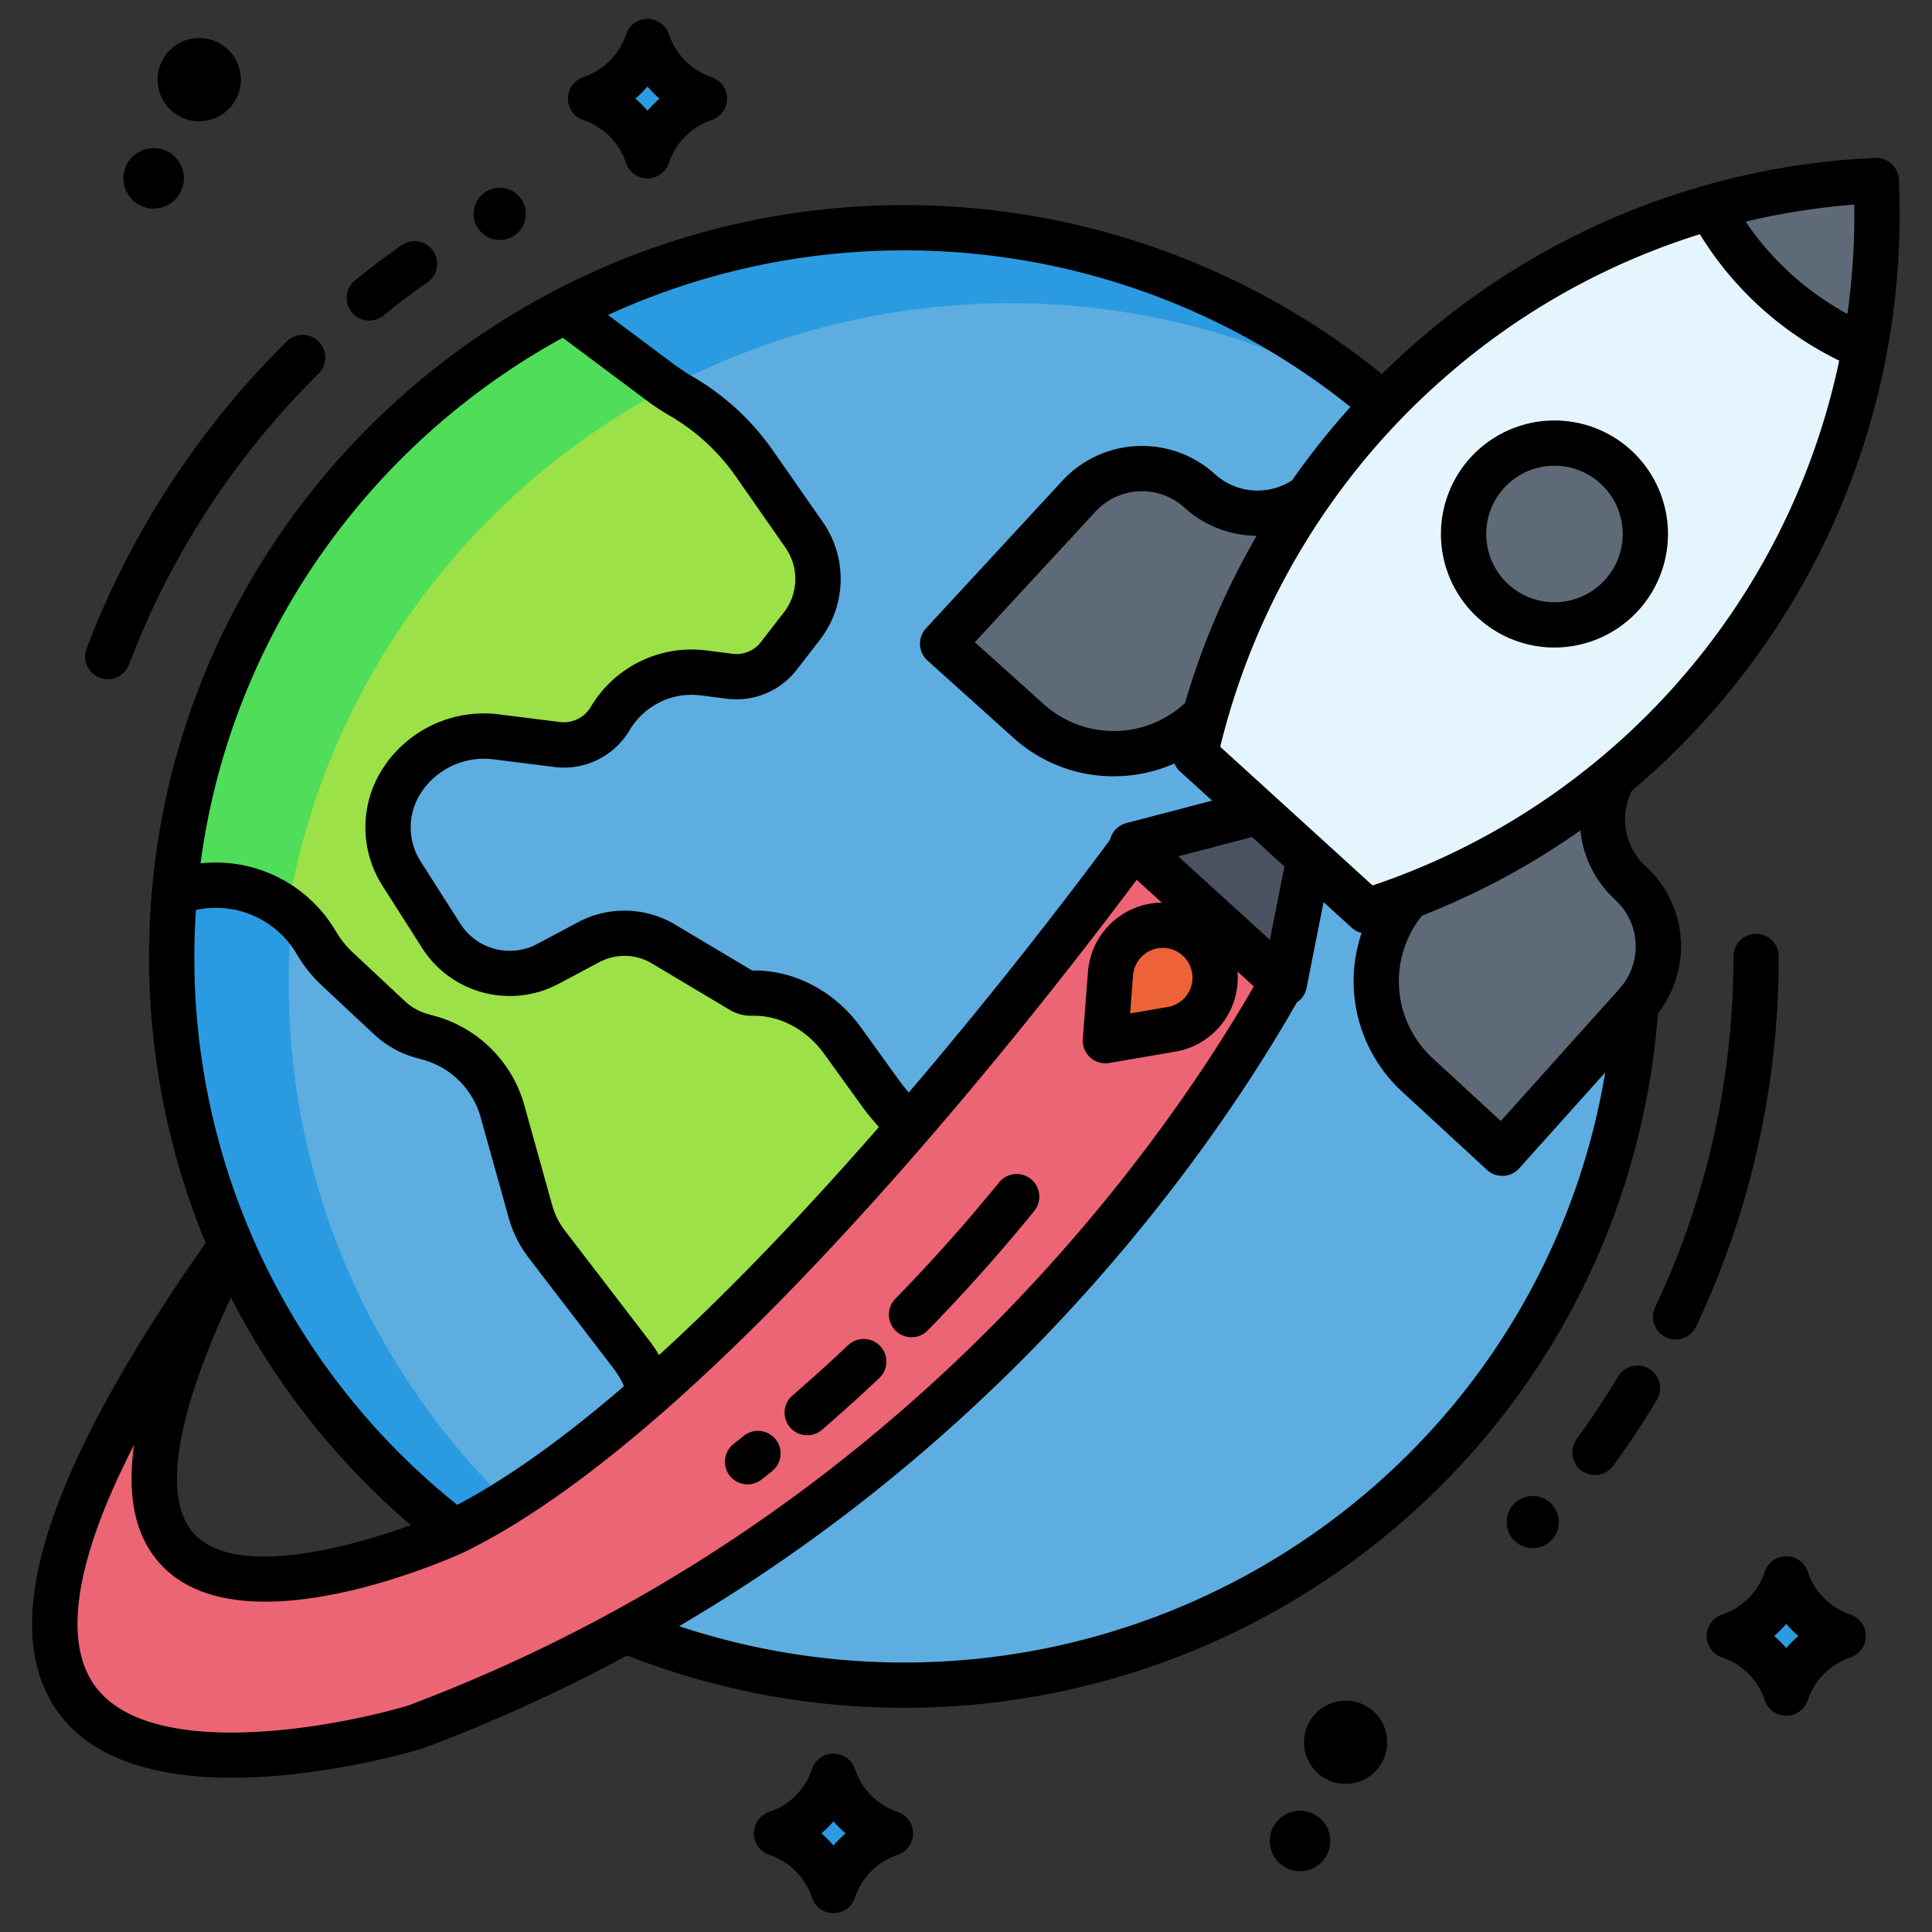 <?xml version="1.0"?>
<svg xmlns="http://www.w3.org/2000/svg" xmlns:xlink="http://www.w3.org/1999/xlink" xmlns:svgjs="http://svgjs.com/svgjs" version="1.1" width="512" height="512" x="0" y="0" viewBox="0 0 512 512" style="enable-background:new 0 0 512 512" xml:space="preserve" class=""><rect x="0" y="0" width="512" height="512" fill="#333333" stroke="none"/><g><path xmlns="http://www.w3.org/2000/svg" d="m497.22 47.84c.14 3.09.22 6.16.22 9.21a192.591 192.591 0 0 1 -3.19 35l-.21-.04a82.7 82.7 0 0 1 -40.61-36.81l-.1-.19a192.782 192.782 0 0 1 43.89-7.17z" fill="#5f6a78" data-original="#5f6a78" style="" class=""/><path xmlns="http://www.w3.org/2000/svg" d="m373.28 237.6q-5.415 2.085-10.99 3.84l-15.35-13.97-13.48-12.28-16.72-15.21q1.17-5.31 2.65-10.51a193.1 193.1 0 0 1 27.16-57.72 195.747 195.747 0 0 1 106.78-76.74l.1.19a82.7 82.7 0 0 0 40.61 36.81l.21.04a193.531 193.531 0 0 1 -66.54 113.59 192.508 192.508 0 0 1 -54.43 31.96z" fill="#e5f5fd" data-original="#e5f5fd" style="" class=""/><path xmlns="http://www.w3.org/2000/svg" d="m479.15 427.77a23.815 23.815 0 0 0 9.32 5.78 23.978 23.978 0 0 0 -15.09 15.14 23.888 23.888 0 0 0 -15.09-15.14 23.873 23.873 0 0 0 15.09-15.13 23.833 23.833 0 0 0 5.77 9.35z" fill="#2b9be1" data-original="#3090fc" style="" class=""/><path xmlns="http://www.w3.org/2000/svg" d="m433.52 266.18-35.39 39.44-22.59-20.83a33.639 33.639 0 0 1 -2.26-47.19 192.508 192.508 0 0 0 54.43-31.96l.03.03a22.748 22.748 0 0 0 4.32 28.32 22.755 22.755 0 0 1 1.51 32.13z" fill="#5f6a78" data-original="#5f6a78" style="" class=""/><path xmlns="http://www.w3.org/2000/svg" d="m398.13 305.62 35.39-39.44c-6.58 100.73-90.83 180.41-193.8 180.41a194.6 194.6 0 0 1 -73.95-14.49v-.01c103.28-56.69 156.88-141.28 173.77-171.32l.43-.47.39.36 6.58-33.19 15.35 13.97q5.565-1.755 10.99-3.84a33.639 33.639 0 0 0 2.26 47.19z" fill="#5dade0" data-original="#49bdff" style="" class=""/><path xmlns="http://www.w3.org/2000/svg" d="m366.6 107.26a196.108 196.108 0 0 0 -20.05 24.49 22.765 22.765 0 0 1 -28.6-1.64 22.754 22.754 0 0 0 -32.14 1.5l-36 38.98 22.85 20.55a33.667 33.667 0 0 0 46.73-1.67q-1.485 5.205-2.65 10.51l16.72 15.21-33.44 8.74.35.32c-9.16 12.43-31.56 42.14-59.54 74.48l-5.15-6.02c-.79-.92-1.54-1.88-2.25-2.87l-10.11-14.01c-5.59-7.75-14.53-12.89-24.13-12.64a4.961 4.961 0 0 1 -2.74-.72l-20.66-12.32a20.2 20.2 0 0 0 -19.75-.48l-10.89 5.8a21.46 21.46 0 0 1 -28.17-7.37l-10.58-16.6a22.773 22.773 0 0 1 .39-25.06 25.942 25.942 0 0 1 24.82-11.16l15.86 2.01a14.29 14.29 0 0 0 14.17-6.76 25.1 25.1 0 0 1 24.85-12.19l6.93.88a14.186 14.186 0 0 0 12.92-5.33l6.11-7.89a20.438 20.438 0 0 0 .62-24.31l-13.18-18.89a60.759 60.759 0 0 0 -19.3-17.77 60.869 60.869 0 0 1 -5.81-3.85l-11.11-8.29-14.07-10.53a195.227 195.227 0 0 1 217 24.9z" fill="#5dade0" data-original="#49bdff" style="" class=""/><path xmlns="http://www.w3.org/2000/svg" d="m300.37 224.25-.35-.32 33.44-8.74 13.48 12.28-6.58 33.19-.39-.36z" fill="#4a5160" data-original="#4a5160" style="" class=""/><path xmlns="http://www.w3.org/2000/svg" d="m339.97 260.3-.43.47c-16.89 30.04-70.49 114.63-173.77 171.32a429.546 429.546 0 0 1 -55.61 25.55s-177.35 54.02-48.92-127.41c-68.22 132.37 56.68 76.9 59.22 75.68l.01-.01c16.5-8.09 34.35-21.28 52.22-37.02 23.71-20.87 47.45-46.23 68.14-70.15 27.98-32.34 50.38-62.05 59.54-74.48z" fill="#ec6574" data-original="#fadf4a" style="" class=""/><path xmlns="http://www.w3.org/2000/svg" d="m317.95 130.11a22.765 22.765 0 0 0 28.6 1.64 193.1 193.1 0 0 0 -27.16 57.72 33.667 33.667 0 0 1 -46.73 1.67l-22.85-20.55 36-38.98a22.754 22.754 0 0 1 32.14-1.5z" fill="#5f6a78" data-original="#5f6a78" style="" class=""/><path xmlns="http://www.w3.org/2000/svg" d="m235.68 292.71 5.15 6.02c-20.69 23.92-44.43 49.28-68.14 70.15l-.66-.74a28.185 28.185 0 0 0 -4.65-9.11l-22.43-29.24a25.915 25.915 0 0 1 -4.4-8.82l-7.4-26.55a28.052 28.052 0 0 0 -19.6-19.41l-1.61-.43a20.888 20.888 0 0 1 -8.74-4.87l-13.81-12.92a31.32 31.32 0 0 1 -5.58-6.98 30.8 30.8 0 0 0 -32.48-14.66l-2.65.52-2.33-.22c6.19-66.62 46.43-123.44 103.25-153.09l14.07 10.53 11.11 8.29a60.869 60.869 0 0 0 5.81 3.85 60.759 60.759 0 0 1 19.3 17.77l13.18 18.89a20.438 20.438 0 0 1 -.62 24.31l-6.11 7.89a14.186 14.186 0 0 1 -12.92 5.33l-6.93-.88a25.1 25.1 0 0 0 -24.85 12.19 14.29 14.29 0 0 1 -14.17 6.76l-15.86-2.01a25.942 25.942 0 0 0 -24.82 11.16 22.773 22.773 0 0 0 -.39 25.06l10.58 16.6a21.46 21.46 0 0 0 28.17 7.37l10.89-5.8a20.2 20.2 0 0 1 19.75.48l20.66 12.32a4.961 4.961 0 0 0 2.74.72c9.6-.25 18.54 4.89 24.13 12.64l10.11 14.01c.71.99 1.46 1.95 2.25 2.87z" fill="#9be147" data-original="#9be147" style="" class=""/><path xmlns="http://www.w3.org/2000/svg" d="m226.65 480.08a23.722 23.722 0 0 0 9.32 5.79 23.933 23.933 0 0 0 -15.09 15.13 23.851 23.851 0 0 0 -15.09-15.13 23.918 23.918 0 0 0 15.09-15.14 23.9 23.9 0 0 0 5.77 9.35z" fill="#2b9be1" data-original="#3090fc" style="" class=""/><path xmlns="http://www.w3.org/2000/svg" d="m177.35 20.35a23.924 23.924 0 0 0 9.33 5.78 23.918 23.918 0 0 0 -15.09 15.14 23.911 23.911 0 0 0 -15.09-15.14 23.873 23.873 0 0 0 15.09-15.13 23.927 23.927 0 0 0 5.76 9.35z" fill="#2b9be1" data-original="#3090fc" style="" class=""/><path xmlns="http://www.w3.org/2000/svg" d="m172.03 368.14.66.74c-17.87 15.74-35.72 28.93-52.22 37.02l-.01.01a193.941 193.941 0 0 1 -59.04-75.76 191.509 191.509 0 0 1 -15.91-76.68q0-9.12.84-18.02l2.33.22 2.65-.52a30.8 30.8 0 0 1 32.48 14.66 31.32 31.32 0 0 0 5.58 6.98l13.81 12.92a20.888 20.888 0 0 0 8.74 4.87l1.61.43a28.052 28.052 0 0 1 19.6 19.41l7.4 26.55a25.915 25.915 0 0 0 4.4 8.82l22.43 29.24a28.185 28.185 0 0 1 4.65 9.11z" fill="#5dade0" data-original="#49bdff" style="" class=""/><path xmlns="http://www.w3.org/2000/svg" d="m428.16 123.7a24.086 24.086 0 1 1 -34.03 1.6 24.093 24.093 0 0 1 34.03-1.6z" fill="#5f6a78" data-original="#5f6a78" style="" class=""/><path xmlns="http://www.w3.org/2000/svg" d="m322 258.44a13.67 13.67 0 0 1 -.34 3.8 13.886 13.886 0 0 1 -11.18 10.53l-17.55 3.02 1.36-17.76a13.882 13.882 0 0 1 27.71.41z" fill="#ed6337" data-original="#ed6337" style="" class=""/><path xmlns="http://www.w3.org/2000/svg" d="m239.72 60.35a194.166 194.166 0 0 0 -90.12 22.01l14.07 10.53 11.11 8.29 2.82 1.18a195.4 195.4 0 0 1 188.888 4.806 194.1 194.1 0 0 0 -126.768-46.816z" fill="#2b9be1" data-original="#3090fc" style="" class=""/><path xmlns="http://www.w3.org/2000/svg" d="m176.952 102.711c-.732-.5-1.463-1-2.172-1.531l-11.11-8.29-14.07-10.53c-56.82 29.65-97.06 86.47-103.25 153.09l2.33.22 2.65-.52a30.749 30.749 0 0 1 24.912 6.012c10.184-60.152 48.336-110.867 100.71-138.451z" fill="#50dd5a" data-original="#50dd5a" style="" class=""/><path xmlns="http://www.w3.org/2000/svg" d="m92.42 337.15a191.509 191.509 0 0 1 -15.91-76.68q0-9.12.84-18.02l.491.046a30.772 30.772 0 0 0 -26.511-7.346l-2.65.52-2.33-.22q-.84 8.9-.84 18.02a191.509 191.509 0 0 0 15.91 76.68 193.941 193.941 0 0 0 59.04 75.76l.01-.01a157.093 157.093 0 0 0 13.983-7.846 193.413 193.413 0 0 1 -42.033-60.904z" fill="#2b9be1" data-original="#3090fc" style="" class=""/><g xmlns="http://www.w3.org/2000/svg" fill="#284268"><path d="m97.859 84.941a5.974 5.974 0 0 0 3.764-1.33c3.783-3.052 7.709-6.01 11.669-8.793a6 6 0 1 0 -6.9-9.818c-4.176 2.934-8.316 6.054-12.3 9.271a6 6 0 0 0 3.771 10.67z" fill="#000000" data-original="#284268" style="" class=""/><path d="m26.431 179.6a5.995 5.995 0 0 0 7.74-3.476 216.68 216.68 0 0 1 50.216-77.062 6 6 0 1 0 -8.461-8.508 228.6 228.6 0 0 0 -52.972 81.309 6 6 0 0 0 3.477 7.737z" fill="#000000" data-original="#284268" style="" class=""/><path d="m437.017 362.754a6 6 0 0 0 -8.23 2.069c-3.36 5.618-7.03 11.162-10.907 16.48a6 6 0 1 0 9.695 7.07c4.091-5.61 7.964-11.461 11.511-17.39a6 6 0 0 0 -2.069-8.229z" fill="#000000" data-original="#284268" style="" class=""/><path d="m462.183 318.11a229.166 229.166 0 0 0 7.4-35.7 233.739 233.739 0 0 0 1.8-28.933 6 6 0 0 0 -12 0 221.753 221.753 0 0 1 -1.7 27.442 217.279 217.279 0 0 1 -7.008 33.829c-1.959 6.7-4.271 13.382-6.873 19.853-1.6 3.976-3.335 7.946-5.161 11.8a6 6 0 1 0 10.846 5.137c1.928-4.072 3.761-8.265 5.45-12.463 2.737-6.835 5.178-13.888 7.246-20.965z" fill="#000000" data-original="#284268" style="" class=""/><ellipse cx="132.44" cy="56.676" rx="6.925" ry="6.919" fill="#000000" data-original="#284268" style="" class=""/><path d="m406.189 396.45a6.92 6.92 0 1 0 6.925 6.92 6.93 6.93 0 0 0 -6.925-6.92z" fill="#000000" data-original="#284268" style="" class=""/><path d="m344.526 479.866a8.012 8.012 0 1 0 8.012 8.011 8.021 8.021 0 0 0 -8.012-8.011z" fill="#000000" data-original="#284268" style="" class=""/><circle cx="356.598" cy="461.722" r="11.03" fill="#000000" data-original="#284268" style="" class=""/><path d="m40.721 55.272a8.012 8.012 0 1 0 -8.012-8.012 8.021 8.021 0 0 0 8.012 8.012z" fill="#000000" data-original="#284268" style="" class=""/><path d="m52.793 32.134a11.03 11.03 0 1 0 -11.03-11.034 11.041 11.041 0 0 0 11.03 11.034z" fill="#000000" data-original="#284268" style="" class=""/><path d="m154.6 31.825a17.98 17.98 0 0 1 11.3 11.336 6 6 0 0 0 11.387 0 17.982 17.982 0 0 1 11.3-11.336 6 6 0 0 0 0-11.381 17.985 17.985 0 0 1 -11.3-11.337 6 6 0 0 0 -11.387 0 17.982 17.982 0 0 1 -11.3 11.337 6 6 0 0 0 0 11.381zm16.992-8.9a30.278 30.278 0 0 0 3.2 3.206 30.278 30.278 0 0 0 -3.2 3.206 30.459 30.459 0 0 0 -3.2-3.206 30.459 30.459 0 0 0 3.198-3.203z" fill="#000000" data-original="#284268" style="" class=""/><path d="m237.875 480.175a17.982 17.982 0 0 1 -11.3-11.336 6 6 0 0 0 -11.387 0 17.98 17.98 0 0 1 -11.3 11.336 6 6 0 0 0 0 11.381 17.982 17.982 0 0 1 11.3 11.337 6 6 0 0 0 11.387 0 17.983 17.983 0 0 1 11.3-11.337 6 6 0 0 0 0-11.381zm-16.992 8.9a30.364 30.364 0 0 0 -3.2-3.206 30.459 30.459 0 0 0 3.2-3.206 30.269 30.269 0 0 0 3.2 3.206 30.175 30.175 0 0 0 -3.2 3.203z" fill="#000000" data-original="#284268" style="" class=""/><path d="m490.375 427.864a17.982 17.982 0 0 1 -11.3-11.336 6 6 0 0 0 -11.387 0 17.98 17.98 0 0 1 -11.3 11.336 6 6 0 0 0 0 11.381 17.982 17.982 0 0 1 11.3 11.337 6 6 0 0 0 11.387 0 17.985 17.985 0 0 1 11.3-11.337 6 6 0 0 0 0-11.381zm-16.992 8.9a30.459 30.459 0 0 0 -3.2-3.206 30.459 30.459 0 0 0 3.2-3.206 30.184 30.184 0 0 0 3.2 3.206 30.184 30.184 0 0 0 -3.2 3.203z" fill="#000000" data-original="#284268" style="" class=""/><path d="m496.937 41.847a197.954 197.954 0 0 0 -120.453 47.841q-5.31 4.545-10.265 9.449a200.86 200.86 0 0 0 -126.5-44.783c-110.4 0-200.214 89.325-200.214 199.119a198.279 198.279 0 0 0 15 75.912c-42.698 60.952-55.505 101.662-39.111 124.374 9.693 13.428 28.016 17.351 46.122 17.351 24.535 0 48.671-7.2 50.4-7.73.122-.037.243-.078.362-.123a437.719 437.719 0 0 0 53.922-24.537 201.271 201.271 0 0 0 210.69-40.2 197.834 197.834 0 0 0 62.468-129.973 28.781 28.781 0 0 0 -3.257-39 16.813 16.813 0 0 1 -3.618-20.023 199.736 199.736 0 0 0 70.728-161.965 5.985 5.985 0 0 0 -6.274-5.712zm-257.216 24.507a188.862 188.862 0 0 1 118.168 41.484 203.378 203.378 0 0 0 -15.493 19.47 16.813 16.813 0 0 1 -20.408-1.639 28.749 28.749 0 0 0 -40.584 1.873l-36.004 38.974a6 6 0 0 0 .4 8.533l22.85 20.551a39.488 39.488 0 0 0 26.484 10.126 39.947 39.947 0 0 0 16.1-3.388 5.982 5.982 0 0 0 1.467 2.078l8.535 7.77-22.736 5.942a6 6 0 0 0 -4.309 4.371v.021c-9.255 12.493-28.89 38.367-53.343 66.995l-.6-.7c-.681-.8-1.338-1.633-1.949-2.481l-10.109-14.01c-6.872-9.527-17.409-15.142-28.326-15.142-.187 0-.376 0-.564 0l-20.44-12.189a26.242 26.242 0 0 0 -25.64-.619l-10.887 5.8a15.516 15.516 0 0 1 -20.293-5.3l-10.575-16.6a16.752 16.752 0 0 1 .288-18.454 19.973 19.973 0 0 1 19.108-8.581l15.862 2a20.227 20.227 0 0 0 20.1-9.676 19.078 19.078 0 0 1 18.91-9.272l6.937.881a20.171 20.171 0 0 0 18.41-7.61l6.112-7.885a26.4 26.4 0 0 0 .8-31.42l-13.176-18.894a67.253 67.253 0 0 0 -21.2-19.524 55.441 55.441 0 0 1 -5.243-3.466l-17.248-12.9a188.019 188.019 0 0 1 78.596-17.119zm93.312 75.621a199.717 199.717 0 0 0 -18.983 44.317 27.72 27.72 0 0 1 -37.376.382l-18.334-16.482 31.908-34.539a16.749 16.749 0 0 1 23.662-1.11 28.732 28.732 0 0 0 19.123 7.432zm-20.8 84.965 19.584-5.12 8.578 7.808-3.852 19.443zm3.777 31.779a7.872 7.872 0 0 1 -6.542 8.141l-9.971 1.713.772-10.084a7.946 7.946 0 0 1 5.55-6.943 7.816 7.816 0 0 1 1.943-.336q.189-.009.378-.009a7.891 7.891 0 0 1 7.87 7.518zm-166.876-169.219 22.053 16.491a67.506 67.506 0 0 0 6.385 4.222 55.182 55.182 0 0 1 17.4 16.016l13.176 18.895a14.459 14.459 0 0 1 -.437 17.2l-6.111 7.884a8.135 8.135 0 0 1 -7.417 3.058l-6.936-.882a31.06 31.06 0 0 0 -30.778 15.118 8.354 8.354 0 0 1 -8.239 3.829l-15.859-2a31.909 31.909 0 0 0 -30.533 13.73 28.743 28.743 0 0 0 -.491 31.657l10.575 16.6a27.572 27.572 0 0 0 36.057 9.441l10.886-5.8a14.181 14.181 0 0 1 13.85.334l20.663 12.329a11.106 11.106 0 0 0 5.971 1.562c7.238-.176 14.387 3.607 19.11 10.156l10.11 14.012c.8 1.114 1.664 2.207 2.558 3.253l1.786 2.09q-4.569 5.232-9.31 10.515-26.181 29.144-48.963 49.908a34.26 34.26 0 0 0 -2.5-3.747l-22.429-29.24a19.836 19.836 0 0 1 -3.384-6.773l-7.4-26.556a34.048 34.048 0 0 0 -23.8-23.584l-1.614-.438a14.782 14.782 0 0 1 -6.209-3.457l-13.812-12.917a25.151 25.151 0 0 1 -4.505-5.63 36.869 36.869 0 0 0 -35.843-17.968c7.99-60.054 44.735-111.208 95.99-139.308zm-97.627 163.973c0-4.142.15-8.249.419-12.324l.558-.11a24.838 24.838 0 0 1 26.156 11.814 37.117 37.117 0 0 0 6.653 8.315l13.807 12.922a26.813 26.813 0 0 0 11.264 6.276l1.615.438a21.992 21.992 0 0 1 15.388 15.225l7.4 26.556a31.781 31.781 0 0 0 5.42 10.854l22.429 29.24a22.135 22.135 0 0 1 2.735 4.687q-24.325 20.975-44.171 31.434a185.584 185.584 0 0 1 -69.673-145.327zm9.7 90.4a198.873 198.873 0 0 0 47.658 60.293c-16.313 5.971-46.152 13.966-57.208 2.534-8.742-9.034-5.317-31.152 9.543-62.826zm47.032 108.082c-18.3 5.523-68.373 15.213-83.116-5.227-6.535-9.06-8.4-27.273 10.41-63.837-2.014 14.35.532 25.047 7.621 32.278 6.746 6.88 16.625 9.288 27.162 9.288 24.443 0 52.4-12.973 52.8-13.167 29.579-14.515 66.392-46.16 109.418-94.057 30.379-33.817 56.057-67.154 68.706-84.081l6.669 6.071c-.235 0-.467-.012-.7 0a19.88 19.88 0 0 0 -18.893 18.348l-1.359 17.76a6 6 0 0 0 7 6.371l17.558-3.015a19.869 19.869 0 0 0 16.485-20.531c-.011-.235-.048-.465-.067-.7l4.341 3.952c-25.192 43.613-93.855 141.566-224.039 190.548zm260.452-62.2a189.351 189.351 0 0 1 -188.72 41.2c92.129-54.09 143.186-129.341 163.689-165.28a6 6 0 0 0 2.59-3.846l4.51-22.766 7.489 6.818a5.967 5.967 0 0 0 2.591 1.362 39.758 39.758 0 0 0 10.63 41.957l22.6 20.831a6 6 0 0 0 4.067 1.589c.094 0 .189 0 .284-.007a6 6 0 0 0 4.182-1.987l22.8-25.416a186.016 186.016 0 0 1 -56.716 105.55zm60.409-127.638-31.371 34.969-18.129-16.71a27.721 27.721 0 0 1 -2.749-37.724 198.322 198.322 0 0 0 41.972-22.588 28.728 28.728 0 0 0 9.193 18.358 16.781 16.781 0 0 1 1.084 23.695zm-65.352-27.458-40.375-36.759a189.694 189.694 0 0 1 60.914-99.1 186.993 186.993 0 0 1 66.193-36.731 89.151 89.151 0 0 0 36.927 33.5 187.6 187.6 0 0 1 -123.659 139.09zm125.832-151.459a77.169 77.169 0 0 1 -26.973-24.462 188.238 188.238 0 0 1 28.8-4.524 187.314 187.314 0 0 1 -1.827 28.986z" fill="#000000" data-original="#284268" style="" class=""/><path d="m432.2 119.264a30.085 30.085 0 1 0 -20.291 52.336q.72 0 1.445-.034a30.085 30.085 0 0 0 18.842-52.3zm-6.88 34.422a18.085 18.085 0 1 1 4.692-13.022 17.969 17.969 0 0 1 -4.696 13.022z" fill="#000000" data-original="#284268" style="" class=""/><path d="m197.132 380.5q-1.394 1.113-2.806 2.219a6 6 0 0 0 7.4 9.444q1.451-1.139 2.884-2.281a6 6 0 0 0 -7.482-9.382z" fill="#000000" data-original="#284268" style="" class=""/><path d="m224.771 356.479c-4.809 4.547-9.778 9.037-14.77 13.344a6 6 0 1 0 7.84 9.085c5.129-4.426 10.234-9.038 15.175-13.709a6 6 0 0 0 -8.245-8.72z" fill="#000000" data-original="#284268" style="" class=""/><path d="m273.215 312.476a6 6 0 0 0 -8.441.868c-8.7 10.695-17.954 21.071-27.5 30.841a6 6 0 0 0 8.582 8.388c9.8-10.029 19.3-20.68 28.23-31.657a6 6 0 0 0 -.871-8.44z" fill="#000000" data-original="#284268" style="" class=""/></g></g></svg>
